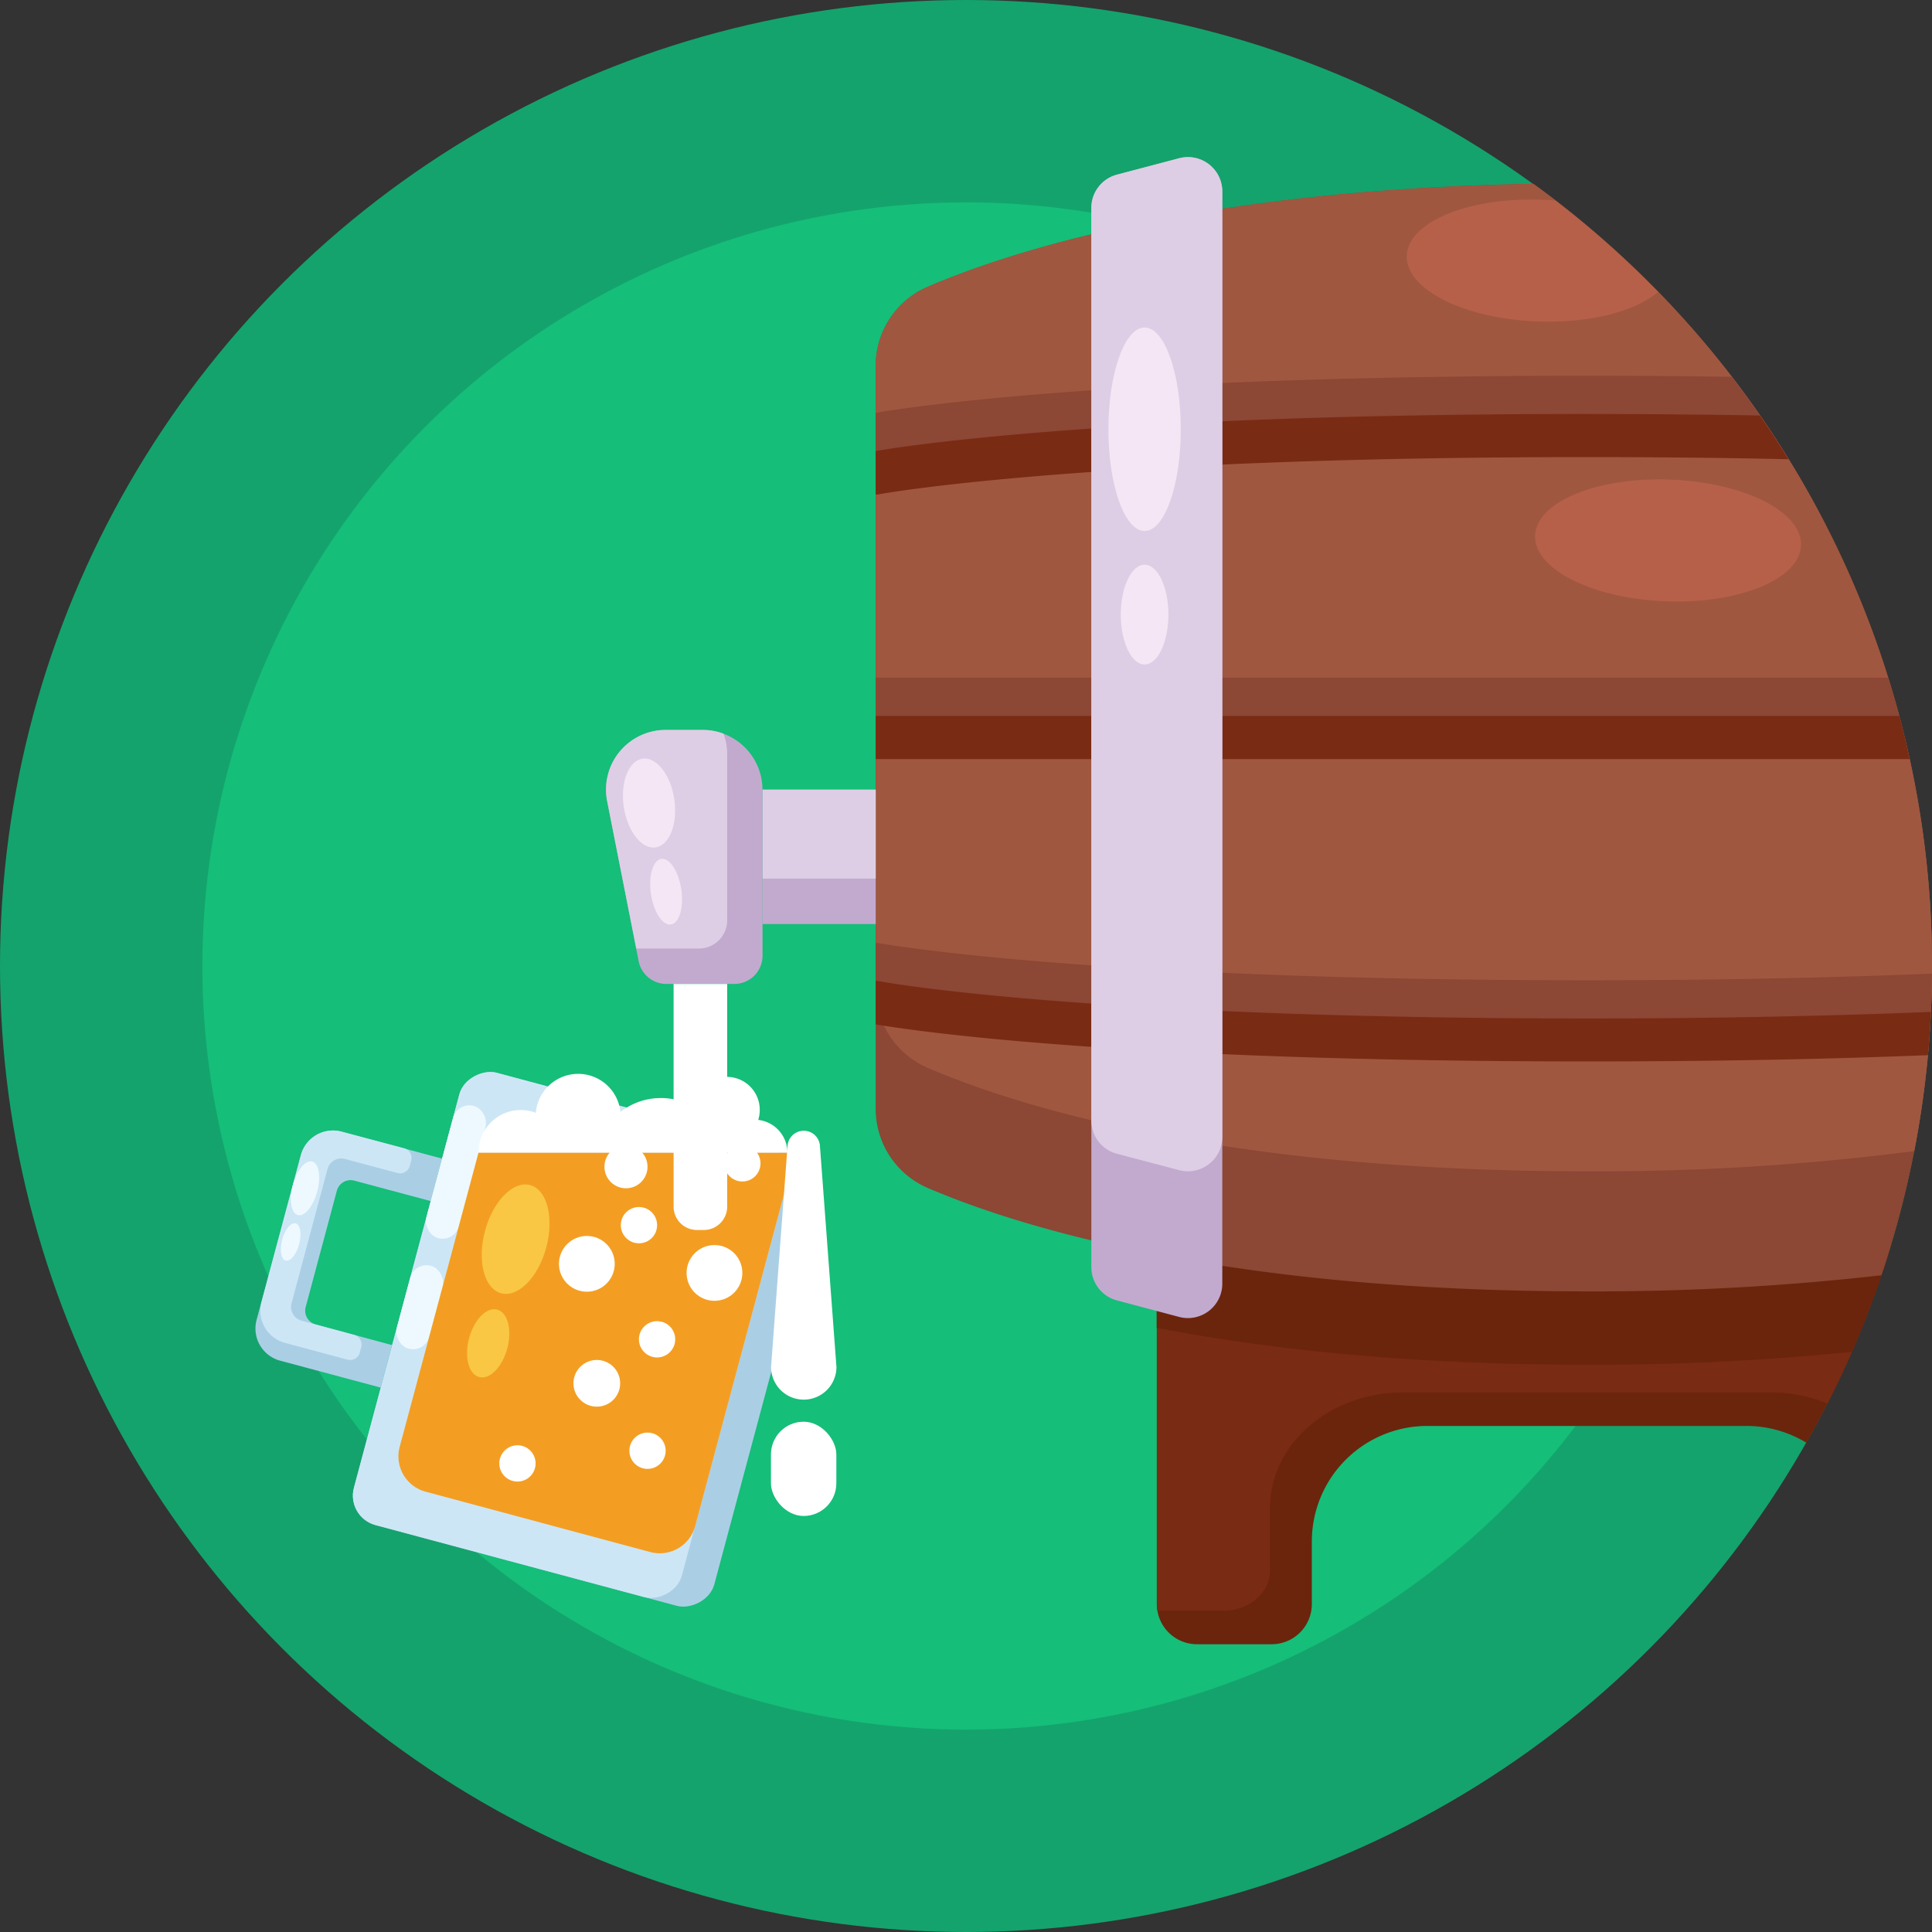 <svg id="Icons" xmlns="http://www.w3.org/2000/svg" viewBox="0 0 512 512"><rect x="0" y="0" width="512" height="512" fill="#333333" stroke="none"/><defs><style>.cls-3{fill:#6b250c}.cls-4{fill:#7a2b13}.cls-5{fill:#8c4735}.cls-7{fill:#b76049}.cls-8{fill:#c2aacf}.cls-9{fill:#decee5}.cls-10{fill:#f4e6f4}.cls-11{fill:#aacfe5}.cls-12{fill:#cde6f6}.cls-13{fill:#eef9ff}.cls-15{fill:#f9c744}.cls-16{fill:#fff}</style></defs><circle cx="256" cy="256" r="256" style="fill:#14a36d"/><circle cx="256" cy="256" r="202.37" style="fill:#15be79"/><path class="cls-3" d="M500.77 331.2a254.41 254.41 0 0 1-10 27.06q-3 6.94-6.46 13.67-2.69 5.28-5.6 10.41a30.55 30.55 0 0 0-15.91-4.45h-84.54a30.62 30.62 0 0 0-30.61 30.63v16.57A10.65 10.65 0 0 1 337 435.74h-19.78a10.64 10.64 0 0 1-10.5-8.9 10.08 10.08 0 0 1-.15-1.75V331.2z"/><path class="cls-4" d="M500.77 331.2a254.41 254.41 0 0 1-10 27.06q-3 6.94-6.46 13.67a39.61 39.61 0 0 0-15.09-2.93h-97.38c-19.49 0-35.28 13.71-35.28 30.62v16.58c0 5.88-5.5 10.64-12.27 10.64h-17.57a10.08 10.08 0 0 1-.15-1.75V331.2z"/><path class="cls-3" d="M500.77 331.2a254.41 254.41 0 0 1-10 27.06 685.9 685.9 0 0 1-70.23 3.41c-47.89 0-85.42-4.27-114-9.78V331.2z"/><path class="cls-5" d="M512 256a255.85 255.85 0 0 1-11.23 75.2q-1 3.41-2.18 6.76a671.29 671.29 0 0 1-78.06 4.27c-96.81 0-151.32-17.4-174.67-27.41a22.79 22.79 0 0 1-13.79-21V97a22.79 22.79 0 0 1 13.79-21c22.19-9.51 72.53-25.72 160.51-27.28A255.67 255.67 0 0 1 512 256z"/><path d="M512 256a256.55 256.55 0 0 1-4.7 49.05 654.31 654.31 0 0 1-86.77 5.36c-96.81 0-151.32-17.4-174.67-27.41a22.78 22.78 0 0 1-13.79-20.95V97a22.79 22.79 0 0 1 13.79-21c22.19-9.51 72.53-25.72 160.51-27.28A255.67 255.67 0 0 1 512 256z" style="fill:#a05740"/><path class="cls-5" d="M466.38 110.11q-3.63-5.22-7.51-10.25-18.08-.27-38.64-.28c-126 0-180 8.41-188.16 9.82v11.53a5.44 5.44 0 0 0 1.06-.1c.53-.1 53.85-9.82 187.1-9.82q25.45 0 47.07.43z"/><path class="cls-4" d="M466.38 110.11q-21.25-.37-46.15-.4c-126 0-180 8.42-188.16 9.82v11.54a5.45 5.45 0 0 0 1.06-.11c.53-.1 53.85-9.82 187.1-9.82q29.43 0 53.75.57-3.21-5.22-6.68-10.27z"/><path class="cls-5" d="M511.71 268.17c.16-3.36.26-6.74.28-10.14-24.89 1-55.1 1.75-91.16 1.75-66.93 0-113.71-2.44-143.84-4.87s-43.6-4.91-43.86-4.91a5.44 5.44 0 0 0-1.06-.1v11.53c8.18 1.4 62.26 9.82 188.76 9.82 35.92 0 66-.69 90.82-1.7z"/><path class="cls-4" d="M511.71 268.17c-24.84 1-54.95 1.74-90.88 1.74-66.93 0-113.71-2.43-143.84-4.87s-43.6-4.9-43.86-5a5.42 5.42 0 0 0-1.06-.09v11.52c8.18 1.41 62.26 9.82 188.76 9.82 35.57 0 65.41-.67 90.09-1.66q.46-5.06.73-10.17z"/><path class="cls-5" d="M503.34 189.74q-1.36-5.12-2.94-10.14H232.07V191h271.61z"/><path class="cls-4" d="M503.34 189.74H232.07v11.43h274q-1.07-5.11-2.39-10.17z"/><ellipse class="cls-7" cx="442.02" cy="143.21" rx="16.13" ry="35.26" transform="rotate(-87.86 442.046 143.2)"/><path class="cls-7" d="M439.39 77.39c-6 5.1-18.08 8.31-31.93 7.79-19.47-.73-35-8.53-34.64-17.44s16.37-15.53 35.84-14.8q1.79.06 3.51.21a255.59 255.59 0 0 1 27.22 24.24z"/><path class="cls-8" d="M323.92 50.74v289.42a9.11 9.11 0 0 1-11.43 8.84L296 344.62a9.1 9.1 0 0 1-6.78-8.8V55.09a9.1 9.1 0 0 1 6.78-8.8l16.48-4.35a9.11 9.11 0 0 1 11.44 8.8z"/><path class="cls-9" d="M323.92 50.74v250.55a9.11 9.11 0 0 1-11.43 8.81L296 305.75a9.09 9.09 0 0 1-6.78-8.8V55.09a9.1 9.1 0 0 1 6.78-8.8l16.48-4.35a9.11 9.11 0 0 1 11.44 8.8z"/><ellipse class="cls-10" cx="303.33" cy="113.76" rx="9.59" ry="26.96"/><ellipse class="cls-10" cx="303.33" cy="162.87" rx="6.31" ry="13.22"/><path class="cls-8" d="M202.08 209.26h29.99v35.62h-29.99z"/><path class="cls-9" d="M202.08 209.26h29.99v23.57h-29.99z"/><path class="cls-8" d="M202.08 209.26v44a7.48 7.48 0 0 1-7.48 7.49h-18a7.5 7.5 0 0 1-7.35-6l-.65-3.34-7.71-39.07a15.81 15.81 0 0 1 15.52-18.87h9.84a15.8 15.8 0 0 1 15.81 15.81z"/><path class="cls-9" d="M192.71 199.88v44a7.49 7.49 0 0 1-7.49 7.49h-16.6l-7.71-39.07a15.81 15.81 0 0 1 15.52-18.87h9.84a15.68 15.68 0 0 1 5.46 1 15.46 15.46 0 0 1 .98 5.45z"/><ellipse class="cls-10" cx="171.99" cy="212.83" rx="6.77" ry="11.88" transform="rotate(-8.38 171.874 212.746)"/><ellipse class="cls-10" cx="176.51" cy="236.32" rx="4.07" ry="8.78" transform="rotate(-8.38 176.4 236.2)"/><path class="cls-11" d="M79.73 306.13 68 349.79a8.82 8.82 0 0 0 6.24 10.8l26.64 7.14 3-11.27-20.2-5.46a3.78 3.78 0 0 1-2.68-4.59l8.27-30.86a3.78 3.78 0 0 1 4.63-2.67l20.24 5.42 3-11.26-26.61-7.14a8.82 8.82 0 0 0-10.8 6.23z"/><path class="cls-12" d="m79.73 306.13-10.44 38.94a8.82 8.82 0 0 0 6.24 10.8l16.56 4.44a2.66 2.66 0 0 0 3.26-1.88l.38-1.41a2.68 2.68 0 0 0-1.89-3.27L79.93 350a3.77 3.77 0 0 1-2.67-4.63l9.53-35.57a3.77 3.77 0 0 1 4.63-2.67l13.91 3.72a2.65 2.65 0 0 0 3.26-1.88l.38-1.41a2.66 2.66 0 0 0-1.88-3.26l-16.56-4.4a8.82 8.82 0 0 0-10.8 6.23z"/><ellipse class="cls-13" cx="80.83" cy="314.92" rx="7.35" ry="3.34" transform="rotate(-75 80.824 314.916)"/><ellipse class="cls-13" cx="77.02" cy="329.13" rx="5.1" ry="2.32" transform="rotate(-75 77.024 329.124)"/><rect class="cls-11" x="93.47" y="305.49" width="124.09" height="98.88" rx="8.08" transform="rotate(-75 155.52 354.932)"/><rect class="cls-12" x="89.17" y="308.79" width="124.09" height="89.96" rx="8.07" transform="rotate(-75 151.22 353.776)"/><rect class="cls-13" x="116.37" y="292.46" width="8.91" height="36.28" rx="4.46" transform="rotate(-165 120.828 310.6)"/><rect class="cls-13" x="106.77" y="335.06" width="8.91" height="22.73" rx="4.46" transform="rotate(-165 111.231 346.428)"/><path d="M126.82 305.45h83.91l-26.51 99a9.71 9.71 0 0 1-11.88 6.86l-59.56-16a9.71 9.71 0 0 1-6.86-11.88z" style="fill:#f39e22"/><ellipse class="cls-15" cx="135.72" cy="329.95" rx="14.84" ry="8.41" transform="rotate(-75 135.172 328.567)"/><ellipse class="cls-15" cx="128.31" cy="357.6" rx="9.25" ry="5.24" transform="rotate(-75 127.796 356.104)"/><circle class="cls-16" cx="165.89" cy="309.2" r="5.71"/><circle class="cls-16" cx="155.52" cy="334.93" r="7.39"/><circle class="cls-16" cx="189.34" cy="337.34" r="7.39"/><circle class="cls-16" cx="174.13" cy="354.93" r="4.81"/><circle class="cls-16" cx="171.6" cy="384.46" r="4.81"/><circle class="cls-16" cx="169.33" cy="324.68" r="4.81"/><circle class="cls-16" cx="196.73" cy="308.3" r="4.81"/><circle class="cls-16" cx="158.16" cy="366.59" r="6.19"/><circle class="cls-16" cx="137.13" cy="387.82" r="4.81"/><path class="cls-16" d="M208.67 305.45h-81.85A11.18 11.18 0 0 1 142 294.91a11.26 11.26 0 0 1 22.42-.24 17.44 17.44 0 0 1 19.53-1.29 8.71 8.71 0 0 1 17.39.81 8.57 8.57 0 0 1-.4 2.6 8.72 8.72 0 0 1 7.73 8.66z"/><path class="cls-16" d="M213 370.92a8.66 8.66 0 0 1-8.66-8.66l4.36-58.47a4.31 4.31 0 0 1 4.3-4.13 4.3 4.3 0 0 1 4.3 4.13l4.37 58.47a8.67 8.67 0 0 1-8.67 8.66z"/><rect class="cls-16" x="204.31" y="376.77" width="17.33" height="24.98" rx="8.67"/><path class="cls-16" d="M178.52 260.77h14.19v59a6.19 6.19 0 0 1-6.19 6.19h-1.82a6.19 6.19 0 0 1-6.19-6.19v-59h.01z"/></svg>